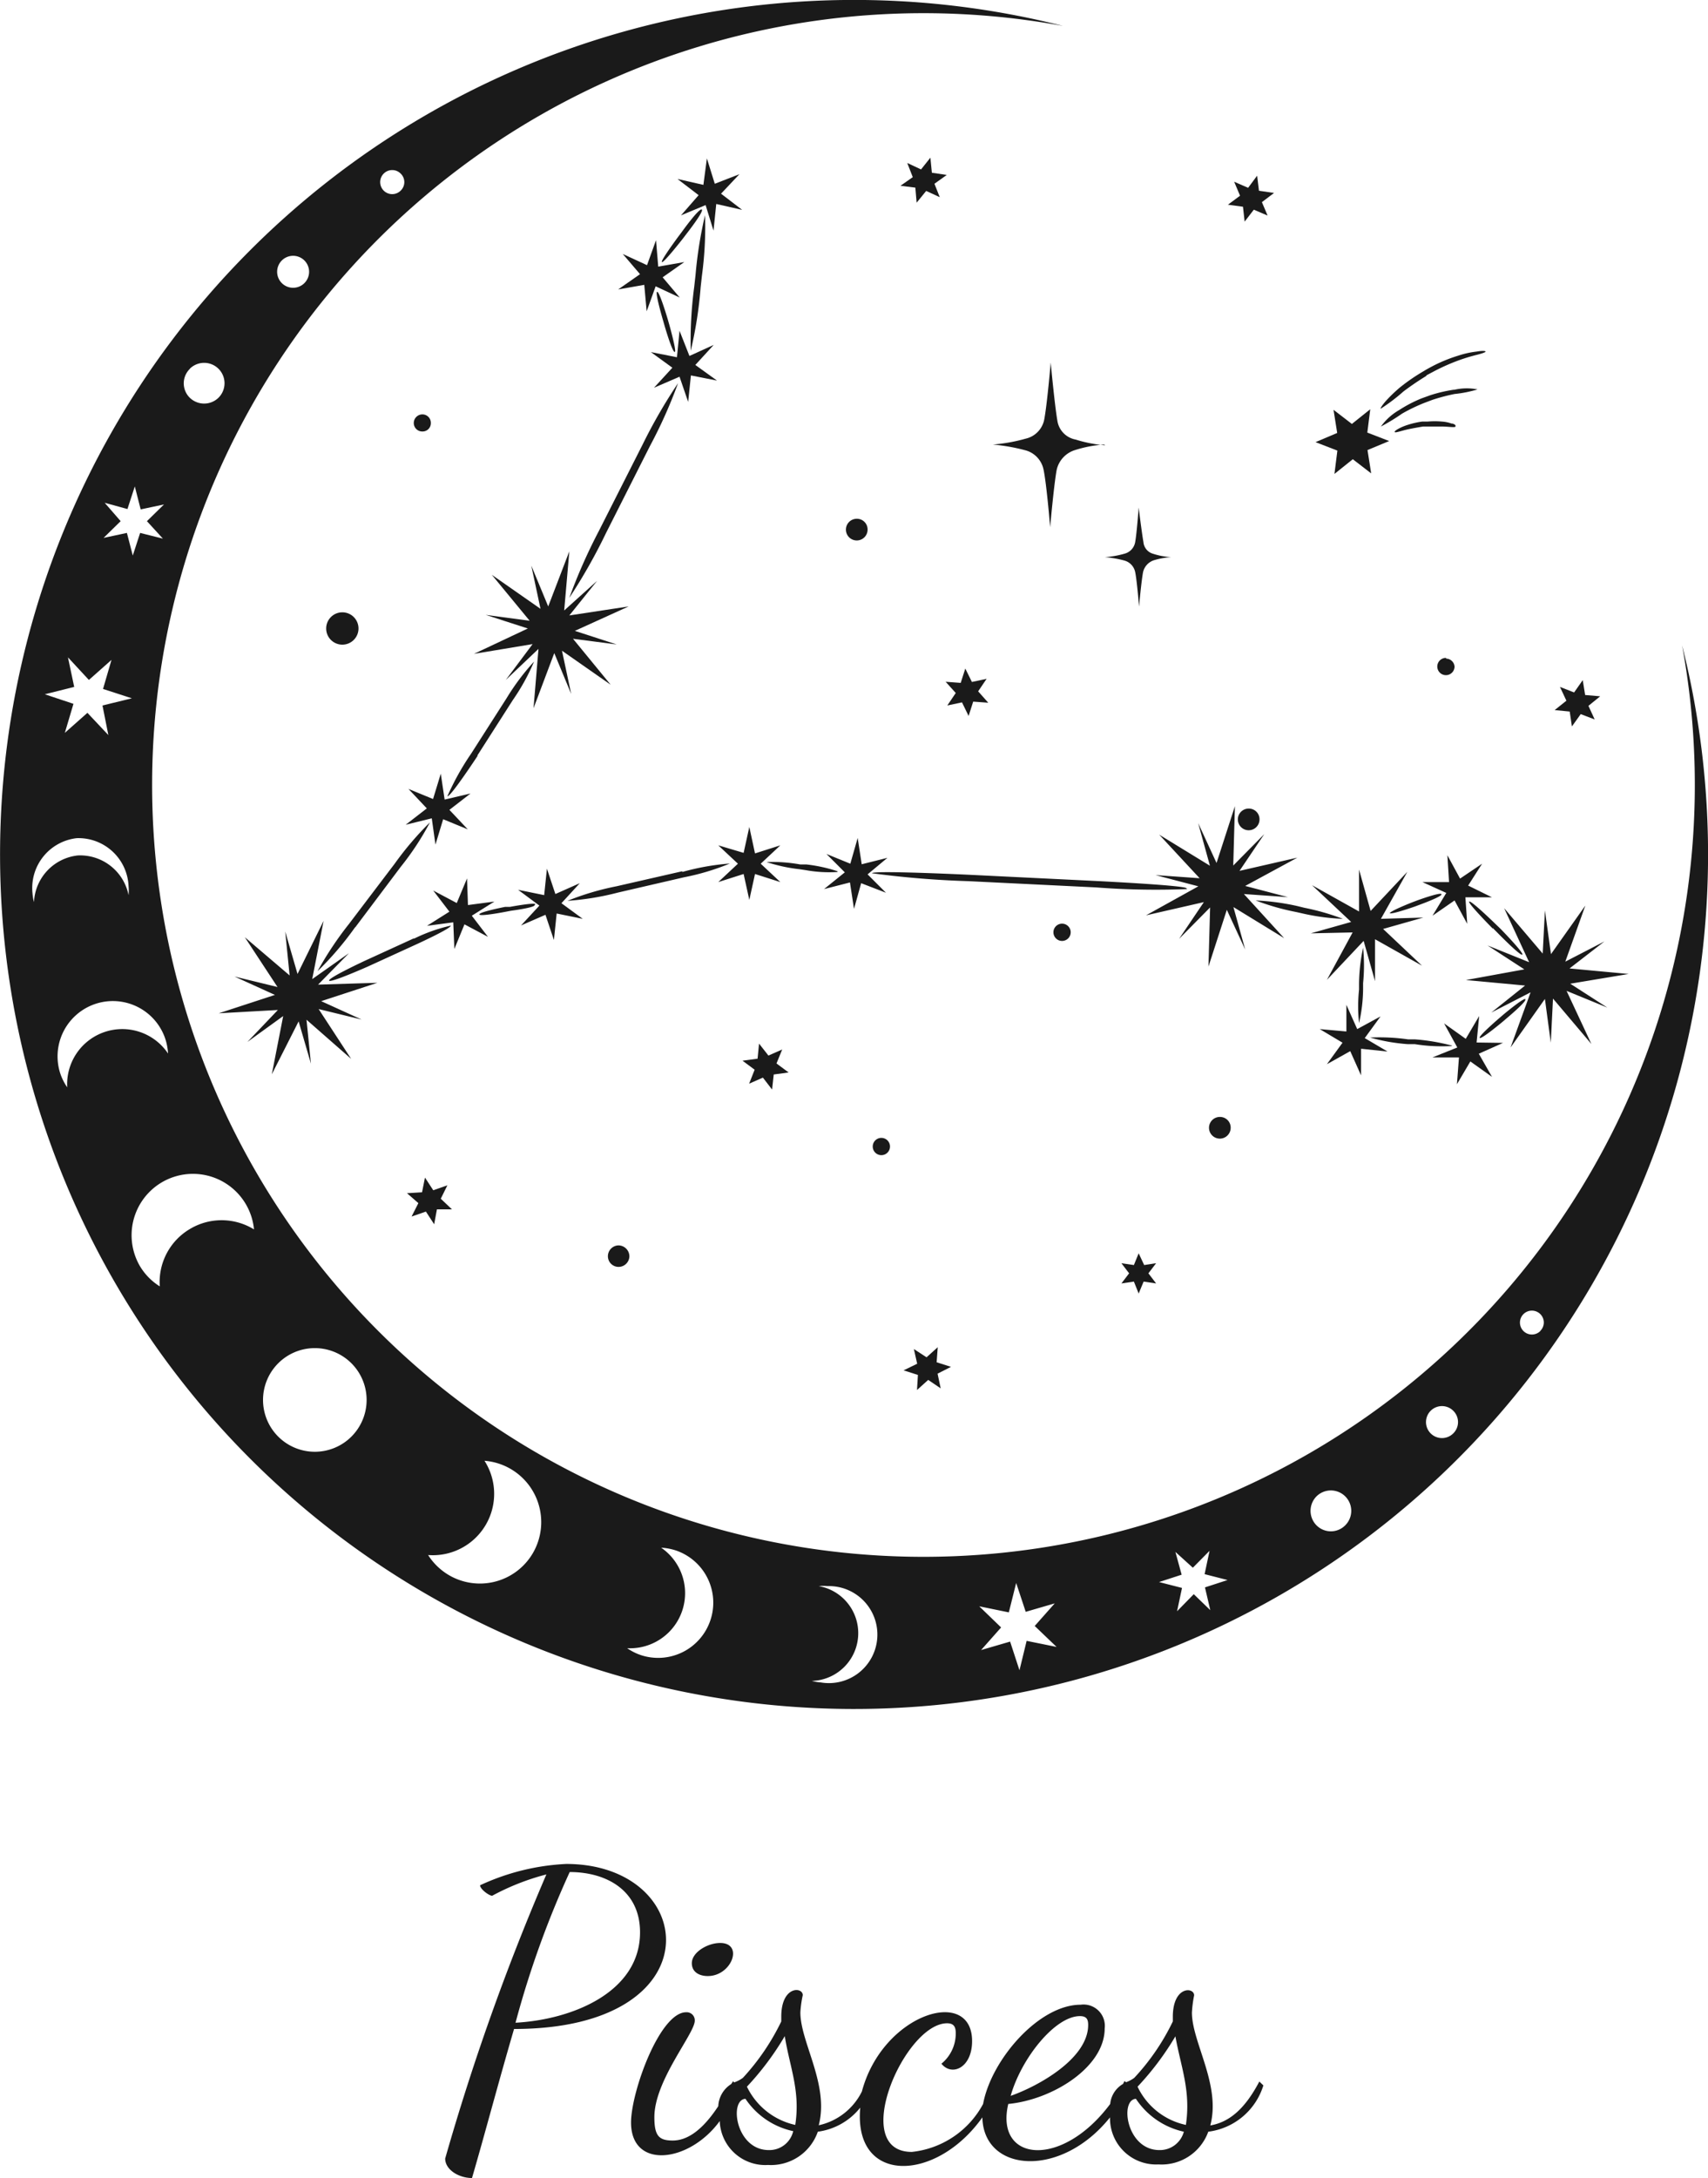 <svg xmlns="http://www.w3.org/2000/svg" viewBox="0 0 93 118.52"><defs><style>.cls-1{fill:#1a1a1a;}</style></defs><title>Asset 524</title><g id="Layer_2" data-name="Layer 2"><g id="Layer_1-2" data-name="Layer 1"><path class="cls-1" d="M91.59,35.12A42,42,0,1,1,57.88,1.41,46.5,46.5,0,1,0,91.59,35.12ZM20.89,9.45a.65.65,0,0,1,.93,0,.64.64,0,0,1,0,.92.65.65,0,1,1-.93-.92Zm-5.56,4.74a.87.87,0,1,1,1.23,1.23.87.87,0,0,1-1.23-1.23Zm-5,5.88a1.11,1.11,0,0,1,1.57,1.57,1.12,1.12,0,0,1-1.57,0A1.1,1.1,0,0,1,10.34,20.07ZM5.7,27.36l1.24.34.4-1.23.32,1.25,1.27-.27L8,28.36l.87.95L7.63,29l-.4,1.23L6.91,29l-1.27.27.93-.91Zm-2,8.41L4.84,37l1.23-1.09-.46,1.58L7.18,38l-1.6.39L5.9,40,4.76,38.79,3.53,39.88,4,38.3l-1.56-.52,1.6-.4ZM1.85,49.09a2.67,2.67,0,0,1-.08-.48,2.73,2.73,0,0,1,2.41-3A2.73,2.73,0,0,1,7,48.22a2.67,2.67,0,0,1,0,.49,2.69,2.69,0,0,0-2.76-2.16A2.68,2.68,0,0,0,1.85,49.09Zm3.81,7.08a3,3,0,0,0-2,3,3.13,3.13,0,0,1-.37-.73A3,3,0,0,1,9,56.53a3.14,3.14,0,0,1,.15.8A3,3,0,0,0,5.66,56.17Zm4.66,10.72A3.35,3.35,0,0,0,8.7,70,3.28,3.28,0,0,1,7.62,68.9a3.34,3.34,0,1,1,6.21-2A3.36,3.36,0,0,0,10.32,66.89Zm8.81,11.29a2.82,2.82,0,1,1,0-4A2.82,2.82,0,0,1,19.13,78.18ZM29,84.54a3.34,3.34,0,0,1-4.58,1.16,3.38,3.38,0,0,1-1.11-1.08,3.34,3.34,0,0,0,3.07-5.13A3.35,3.35,0,0,1,29,84.54Zm9.68,3.63a3,3,0,0,1-3.8,1.89,3,3,0,0,1-.73-.37A3,3,0,0,0,36,84.22a3.14,3.14,0,0,1,.8.15A3,3,0,0,1,38.68,88.17Zm6,3.38a2.67,2.67,0,0,1-.48-.08,2.6,2.6,0,0,0,.38-5.16,2.67,2.67,0,0,1,.49,0,2.64,2.64,0,1,1-.39,5.24Zm11.22-2.26-.39,1.6L55,89.33l-1.58.46,1.09-1.23-1.19-1.15,1.61.33.4-1.6.52,1.57,1.58-.46-1.09,1.23,1.19,1.14Zm10-1.67L65,86.75l-.91.93.27-1.27-1.25-.32,1.23-.4L64,84.45l.95.86.91-.92-.27,1.27,1.25.32-1.23.4ZM73.25,83a1.1,1.1,0,0,1-1.57,0,1.12,1.12,0,0,1,0-1.57A1.11,1.11,0,1,1,73.25,83Zm5.88-5a.87.87,0,1,1,0-1.23A.86.86,0,0,1,79.13,78Zm4.74-5.57a.65.65,0,1,1,0-.92A.64.64,0,0,1,83.87,72.42Z"/><path class="cls-1" d="M25.81,35.58l2.93-1.38-2.29-.74,2.39.32-2.06-2.5,2.65,1.85-.5-2.35L29.85,33,31,30l-.28,3.22,1.79-1.61L31,33.49,34.23,33,31.3,34.33l2.28.74-2.38-.31,2.05,2.5L30.6,35.41l.5,2.35-.92-2.22-1.13,3,.27-3.23L27.54,37,29,35.05Zm-8.49,18L19,51.87,17,53.28l.62-3.17L16.2,53l-.67-2.31.24,2.39L13.33,51l1.78,2.71-2.34-.57,2.2,1-3.06,1,3.22-.18-1.66,1.74,1.95-1.41-.62,3.17,1.46-2.88.67,2.3-.24-2.39,2.43,2.13-1.77-2.71,2.34.57-2.2-1,3.06-1Zm50.41-4.93,2.4.17-2.33-.61,2.84-1.54-3.15.72,1.35-2-1.69,1.71.09-3.23-1,3.09-1-2.17.64,2.32-2.76-1.69,2.2,2.37-2.4-.17,2.33.61L62.4,49.81l3.15-.72-1.35,2,1.69-1.71L65.8,52.6l1-3.09,1,2.16-.64-2.31,2.76,1.69ZM85.5,53.53,88.68,53l-3.22-.3,1.9-1.47-2.13,1.1,1.09-3.05-1.87,2.64-.33-2.38L84,51.89l-2.1-2.47,1.36,2.94L81,51.45l2,1.3-3.18.58,3.22.3L81.2,55.1,83.34,54l-1.09,3,1.87-2.64.32,2.38.12-2.4,2.09,2.47L85.3,53.92l2.22.91Zm-13.25-.21,2-2.12.62,2.19,0-2.28,2.56,1.44-2.12-2,2.19-.62L75.19,50l1.44-2.56-2,2.13L74,47.32l0,2.28-2.56-1.43,2.13,2-2.2.62,2.28-.05Zm8.15,3.41.14-1.44-.73,1.24-1.18-.84L79.35,57,78,57.54h1.44L79.33,59l.73-1.24,1.18.84-.72-1.26,1.32-.59Zm-5.23-1.42L73.9,56l-.59-1.32v1.45L71.86,56l1.24.74-.85,1.17,1.27-.71.59,1.32V57.07l1.44.15-1.24-.73Zm3.58-6.72L78,49.83,79.2,49l.69,1.27-.1-1.44,1.45,0-1.3-.64L80.7,47l-1.2.81-.69-1.27L78.9,48l-1.45,0ZM48.32,46.68l-1.4.35L46.7,45.6,46.3,47,45,46.47l1,1-1.13.91,1.41-.36.22,1.44.39-1.4,1.35.52-1-1ZM42.49,46l-1.38.44L40.8,45l-.31,1.41L39.11,46l1.07,1-1.07,1,1.38-.44.31,1.41.31-1.41,1.38.44-1.07-1ZM31.57,48.06l-1.33.59-.46-1.38-.15,1.44-1.42-.29,1.16.86-1,1.08,1.33-.58.46,1.37.15-1.44,1.42.29-1.16-.85Zm-4.65,1-1.44.19-.05-1.45-.56,1.34-1.28-.68.88,1.15-1.22.77,1.43-.19.06,1.45.55-1.34,1.28.68-.88-1.15Zm-3.41-4.53.2,1.43.42-1.38,1.34.55-1-1.06,1.15-.89-1.41.33L24,42.1l-.42,1.38-1.34-.55,1,1.06-1.15.89ZM37,20.5l.47,1.37.15-1.44,1.42.28-1.18-.85,1-1.09-1.32.6L37,18l-.14,1.44-1.42-.28,1.17.85-1,1.09Zm-1.92-5,.13,1.44.49-1.36,1.31.61-.93-1.1,1.18-.83-1.42.25-.12-1.44-.49,1.36-1.32-.61.94,1.1-1.19.83Zm2-3.78,1.34-.56.43,1.39L39,11.1l1.41.32-1.15-.88,1-1.06L38.92,10l-.43-1.38-.19,1.44-1.41-.32,1.15.88ZM37.17,13l.19-.25s1-1.27.85-1.35-1.07,1.2-1.07,1.2l-.18.24s-1,1.34-.92,1.42S37.17,13,37.17,13Zm-.43,6.15c.12,0-.3-1.49-.3-1.49l-.08-.28s-.45-1.53-.58-1.5.33,1.58.33,1.58l.08.28S36.61,19.19,36.74,19.15ZM38.22,15a20,20,0,0,0,.17-3.29,22.71,22.71,0,0,0-.52,3.27l-.07.63a22.42,22.42,0,0,0-.19,3.48,22.63,22.63,0,0,0,.54-3.46ZM33,29l2.39-4.73a26.21,26.21,0,0,0,1.53-3.42A28.67,28.67,0,0,0,35,24.17l-2.39,4.72A29.82,29.82,0,0,0,31,32.53,30,30,0,0,0,33,29Zm-7,12.1,1.92-3A11.61,11.61,0,0,0,29.08,36a12.66,12.66,0,0,0-1.5,2l-1.92,3a14.32,14.32,0,0,0-1.3,2.33C24.52,43.39,26,41.14,26,41.14Zm-6.64,9.34,2.46-3.27a15.08,15.08,0,0,0,1.59-2.42A17.25,17.25,0,0,0,21.49,47L19,50.28a18.5,18.5,0,0,0-1.71,2.57A17.31,17.31,0,0,0,19.32,50.48Zm3.2.61-2.69,1.23s-2,.93-1.95,1.08,2.1-.76,2.1-.76l2.69-1.23s1.9-.87,1.83-1A9,9,0,0,0,22.52,51.09Zm6.59-1.84c0-.12-1.39.14-1.39.14l-.26,0s-1.43.28-1.4.41,1.46-.15,1.46-.15l.26-.05S29.14,49.39,29.11,49.25Zm8-1.8-3.59.82a14.75,14.75,0,0,0-2.66.79,14.89,14.89,0,0,0,2.75-.45l3.59-.83a13.06,13.06,0,0,0,2.5-.75A13.21,13.21,0,0,0,37.15,47.45Zm8.45,0a8.33,8.33,0,0,0-1.7-.37l-.33,0a8.58,8.58,0,0,0-1.83-.13,8.78,8.78,0,0,0,1.8.39l.33.05A7.13,7.13,0,0,0,45.6,47.45Zm19,.93c0-.16-4.93-.4-4.93-.4l-6.94-.34s-5.24-.25-5.25-.08a51.36,51.36,0,0,0,5.25.43l6.95.34A42.49,42.49,0,0,0,64.64,48.38ZM73.12,50a13.06,13.06,0,0,0-2.09-.6l-.41-.1A13,13,0,0,0,68.37,49a13.24,13.24,0,0,0,2.21.63l.4.09A11.8,11.8,0,0,0,73.12,50Zm2.55-.32c0,.13,1.37-.35,1.37-.35l.24-.09s1.25-.45,1.21-.58-1.3.33-1.3.33l-.24.09S75.63,49.59,75.67,49.71Zm5.61.82.25.25s1.26,1.29,1.36,1.2-1.18-1.4-1.18-1.4l-.25-.24S80.12,49,80,49.06,81.28,50.53,81.28,50.53Zm-7.28,3v.35a8.54,8.54,0,0,0,0,1.82,8.62,8.62,0,0,0,.22-1.82l0-.35a9.6,9.6,0,0,0,0-1.93A9.78,9.78,0,0,0,74,53.52Zm5.06,3.4a11,11,0,0,0-2-.34l-.38,0a11.12,11.12,0,0,0-2.08-.1,10.34,10.34,0,0,0,2.06.36l.38,0A9.33,9.33,0,0,0,79.06,56.92Zm4-2.53c-.08-.1-1.2.84-1.2.84l-.21.18s-1.17,1-1.08,1.09,1.26-.89,1.26-.89l.21-.18S83.14,54.49,83.05,54.39Z"/><path class="cls-1" d="M47.24,28.81a.59.59,0,1,1-.59-.58A.58.58,0,0,1,47.24,28.81Zm-4.65,28.3-.75.33-.51-.65-.08.82-.82.11.66.49-.3.76.75-.33.5.65.09-.82.81-.11-.66-.49ZM48,61.92a.47.47,0,1,0,.46.46A.47.47,0,0,0,48,61.92Zm3,12.21.06-.82-.61.55-.69-.45.18.8-.74.36.78.25-.05.82.61-.55.68.46-.17-.8.73-.37ZM49.84,10.21l.07.82.52-.64.74.34L50.88,10l.67-.48-.81-.12-.08-.82-.51.64-.75-.35.3.77-.67.47ZM18.64,33.32a.88.88,0,1,0,.88.87A.88.88,0,0,0,18.64,33.32ZM23,23.48a.45.45,0,0,0,.46-.46.46.46,0,0,0-.46-.47.47.47,0,0,0-.47.47A.46.46,0,0,0,23,23.48ZM33.68,67.77a.59.59,0,0,0-.58.59.58.58,0,0,0,.58.58.59.59,0,0,0,.59-.58A.6.6,0,0,0,33.68,67.77ZM24.36,64.5l-.77.27-.45-.69-.16.8-.82.05.62.54-.37.73.78-.27.45.69.15-.81.82,0L24,65.23ZM60.17,24.23a7.21,7.21,0,0,1-1.6-.31,1.23,1.23,0,0,1-1-1.05c-.14-.8-.36-3.14-.36-3.14a0,0,0,1,0,0,0s-.2,2.35-.36,3.14a1.33,1.33,0,0,1-1,1,9.27,9.27,0,0,1-1.79.32h0a10.54,10.54,0,0,1,1.76.31,1.37,1.37,0,0,1,1,1.05c.17.8.36,3.14.36,3.14a0,0,0,1,0,0,0s.21-2.37.36-3.14a1.46,1.46,0,0,1,1-1.06,6.72,6.72,0,0,1,1.58-.3S60.18,24.23,60.17,24.23ZM53.72,36.94l-.8.17-.36-.73-.25.78-.82-.06.55.61-.46.68.8-.17.36.74.25-.78.82.06-.55-.62ZM68,44a.59.59,0,1,0,.58.59A.58.58,0,0,0,68,44Zm10.73-8.2a.47.47,0,1,0,.47.47A.47.47,0,0,0,78.75,35.84Zm8.4,2.09-.82-.07-.13-.81-.47.67-.77-.3.35.75-.64.51.82.08.12.81.48-.67.76.29-.34-.74ZM68.55,10.38l-.1-.82-.49.66-.76-.33.32.76-.66.49.82.11.09.81.5-.65.75.32L68.71,11l.66-.5ZM57.67,50.29a.47.47,0,1,0,.6.28A.47.47,0,0,0,57.67,50.29ZM62.3,68.84,62,68.2l-.26.64-.68-.1.42.55-.42.55.68-.1.26.65.27-.65.68.1-.42-.55.42-.55Zm4.13-8.06a.59.59,0,1,0,.58.58A.58.58,0,0,0,66.43,60.78ZM62.26,29.5C62.17,29,62,27.62,62,27.62s0,0,0,0S61.9,29,61.81,29.5a.79.79,0,0,1-.58.63,5.22,5.22,0,0,1-1.07.19h0a5.61,5.61,0,0,1,1.05.18.82.82,0,0,1,.6.63c.1.48.21,1.88.21,1.88h0s.13-1.42.22-1.88a.89.89,0,0,1,.58-.64,4,4,0,0,1,.95-.17h0a4,4,0,0,1-1-.19A.72.72,0,0,1,62.26,29.5Z"/><path class="cls-1" d="M75.64,24l-1.18.49.2,1.27-1-.77-1,.8.16-1.27-1.19-.46,1.18-.5-.2-1.26,1,.77,1-.8-.16,1.27Zm2-3.56.49-.26a11.09,11.09,0,0,1,1.32-.58,9.94,9.94,0,0,1,1-.3c.26-.07.44-.13.44-.17s-.2-.05-.48,0a5,5,0,0,0-1,.22,8.36,8.36,0,0,0-1.38.56c-.17.09-.34.18-.5.28a10.48,10.48,0,0,0-1.3.89,8.16,8.16,0,0,0-.78.75c-.19.22-.3.39-.27.41a10,10,0,0,0,1.24-.94A15.1,15.1,0,0,1,77.69,20.44Zm1.5.77a7.9,7.9,0,0,0-1.27.3l-.47.17a7.24,7.24,0,0,0-1.21.63,3.16,3.16,0,0,0-1,.9,10.72,10.72,0,0,0,1.15-.7,9.47,9.47,0,0,1,1.2-.58l.45-.17a10.54,10.54,0,0,1,1.21-.32,6.5,6.5,0,0,0,1.25-.25A3,3,0,0,0,79.19,21.21Zm-.1,1.84a1.9,1.9,0,0,0-.53-.11,4.24,4.24,0,0,0-.77,0l-.3,0a4.68,4.68,0,0,0-.79.18c-.39.12-.75.33-.71.39s.39-.08.78-.16.77-.14.77-.14l.28,0s.37,0,.73,0,.73.07.75,0S79.23,23.1,79.09,23.05Z"/><path class="cls-1" d="M30.83,101.43a12.48,12.48,0,0,0-4.69,1.16c0,.21.49.57.66.57A13.1,13.1,0,0,1,29.75,102a127.89,127.89,0,0,0-5.51,15.46c0,.61.74,1.06,1.46,1.06.66-2.25,1.44-5.21,2.29-8.11C39,110.41,38.05,101.43,30.83,101.43Zm-2.76,8.64a52,52,0,0,1,2.95-8.2c2,0,3.83,1,3.83,3.28C34.85,108.39,31.19,109.9,28.07,110.07Zm9.6-3.24c0-.6.87-1.1,1.54-1.1,1.3,0,.64,1.8-.67,1.8C38.07,107.53,37.67,107.31,37.67,106.83Zm30.9,6.44c-.83,1.58-1.7,2.22-2.67,2.39.59-2.2-1-4.53-1-6.14a6.47,6.47,0,0,1,.12-.94c0-.46-1.16-.52-1.16,1.17V110a12.3,12.3,0,0,1-2.1,3.07,1.78,1.78,0,0,1-.45.24c-.1-.08-.06-.1-.16.09a1.41,1.41,0,0,0-.7,1.09c-2.65,3.55-6.29,3.15-5.55,0,2.41-.23,5.25-2,5.25-4.11a1.16,1.16,0,0,0-1.31-1.29c-2.28,0-4.87,3-5.31,5.4a5,5,0,0,1-3.88,2.61c-3.44,0-.4-7,1.92-7,.36,0,.47.19.47.53a2.12,2.12,0,0,1-.78,1.67c.57.71,1.67.22,1.67-1.23,0-3-4.87-1.5-6,2.74a3.44,3.44,0,0,1-2.35,1.84c.58-2.21-1-4.51-1-6.14a6,6,0,0,1,.13-.94c0-.46-1.17-.52-1.17,1.17V110a12.54,12.54,0,0,1-2.09,3.07,1.87,1.87,0,0,1-.48.25c-.09-.1,0-.12-.16.09a1.5,1.5,0,0,0-.7,1.2c-.9,1.37-1.73,1.87-2.48,1.87s-1-.25-1-1.27c0-2,2.2-4.55,2.2-5.25a.44.44,0,0,0-.47-.46c-1.44,0-3,4.34-3,6,0,2.57,3.17,2.2,4.83-.08a2.48,2.48,0,0,0,2.63,2.39A2.7,2.7,0,0,0,44.53,116a3.55,3.55,0,0,0,2.31-1.31c-.38,4.2,4.13,4.08,6.65.53.06,3,4.27,3.35,6.95,0a2.51,2.51,0,0,0,2.64,2.56A2.7,2.7,0,0,0,65.79,116a3.61,3.61,0,0,0,3-2.52Zm-9.77-3.56c.36,0,.45.17.45.48,0,1.83-2.71,3.33-4.22,3.86C55.61,112,57.45,109.71,58.8,109.71ZM41.86,117c-1.8,0-2.17-2.74-1.27-2.79a4.17,4.17,0,0,0,2.6,1.76A1.33,1.33,0,0,1,41.86,117Zm1.44-1.37a3.83,3.83,0,0,1-2.63-2.08,15.45,15.45,0,0,0,2.06-2.75C43,112.49,43.59,113.78,43.3,115.64ZM63.13,117c-1.8,0-2.17-2.74-1.28-2.79A4.2,4.2,0,0,0,64.46,116,1.35,1.35,0,0,1,63.13,117Zm1.44-1.37a3.78,3.78,0,0,1-2.63-2.08A15.45,15.45,0,0,0,64,110.81C64.3,112.49,64.85,113.77,64.57,115.64Z"/></g></g></svg>